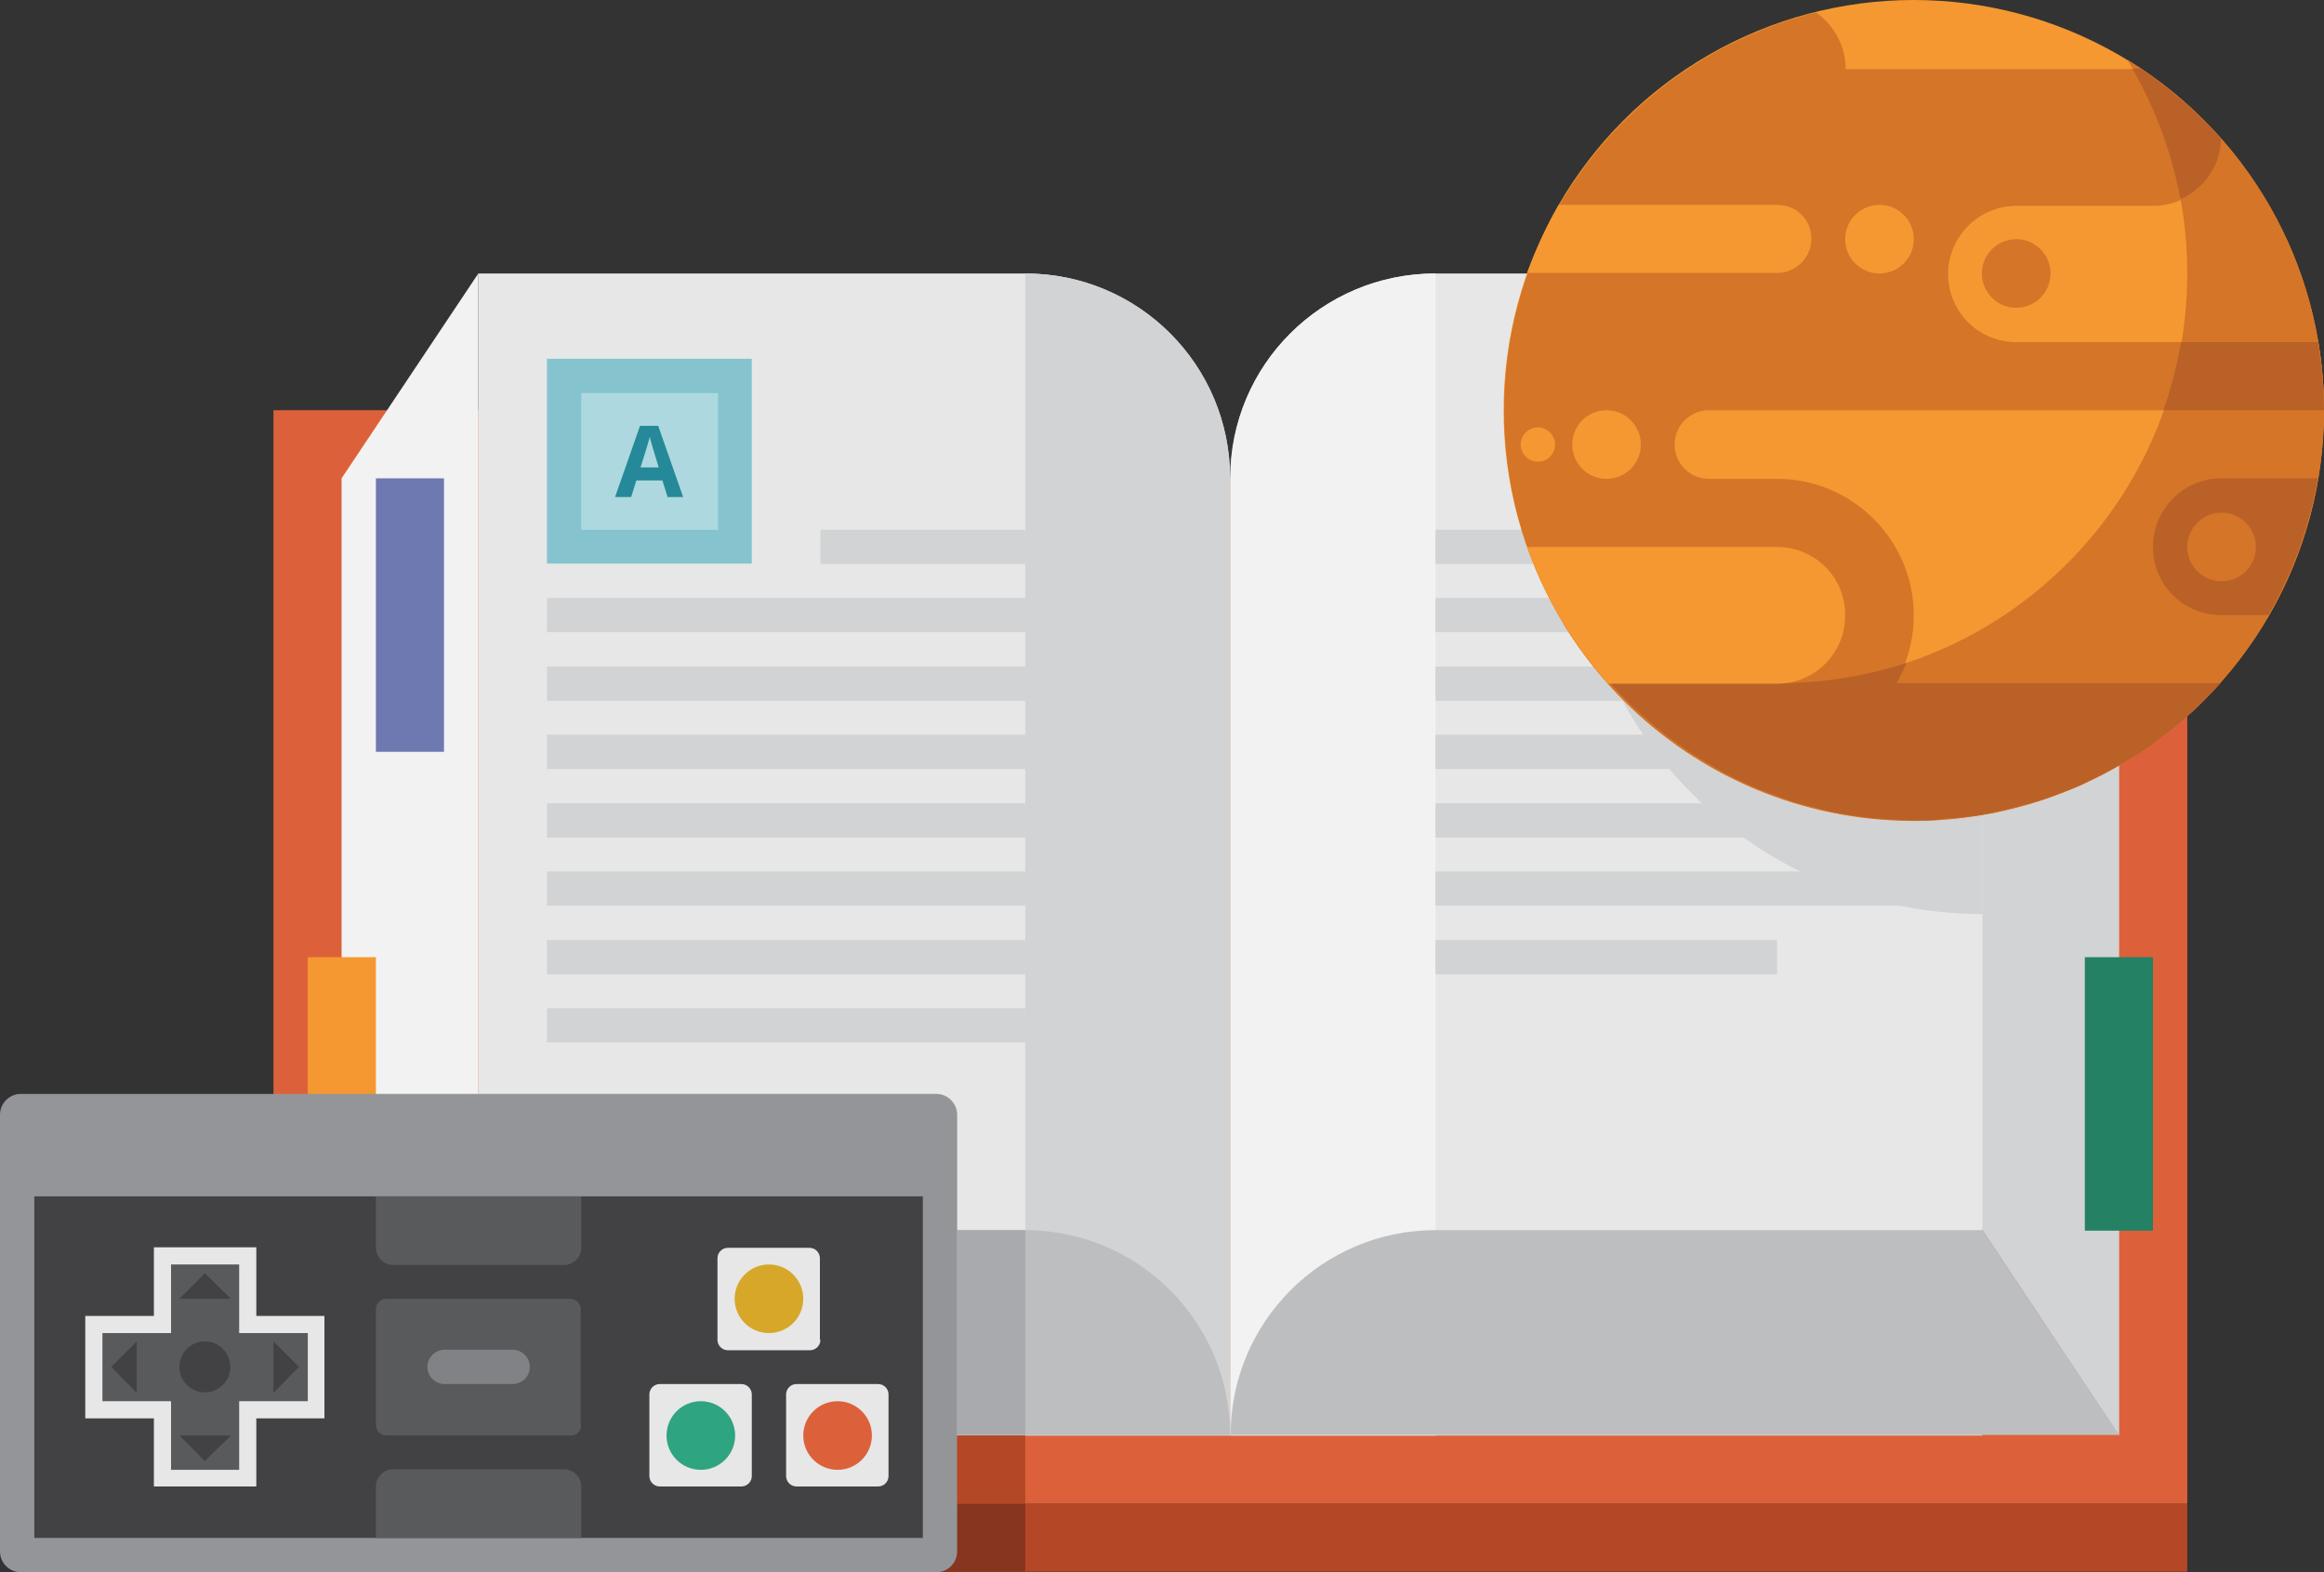 <?xml version="1.0" encoding="utf-8"?>
<!-- Generator: Adobe Illustrator 18.0.0, SVG Export Plug-In . SVG Version: 6.00 Build 0)  -->
<!DOCTYPE svg PUBLIC "-//W3C//DTD SVG 1.1//EN" "http://www.w3.org/Graphics/SVG/1.1/DTD/svg11.dtd">
<svg version="1.1" id="Layer_1" xmlns="http://www.w3.org/2000/svg" xmlns:xlink="http://www.w3.org/1999/xlink" x="0px" y="0px"
	 width="447px" height="302.4px" viewBox="0 0 447 302.4" enable-background="new 0 0 447 302.4" xml:space="preserve">
<rect x="0" y="0" width="447" height="302.4" fill="#333333" stroke="none"/>
<g>
	<rect x="52.6" y="289.2" fill="#B34726" width="368.1" height="13.1"/>
	<polygon fill="#DC613A" points="420.7,289.2 52.6,289.2 52.6,78.9 223.5,78.9 236.7,92 249.8,78.9 420.7,78.9 	"/>
	<polygon fill="#D2D3D4" points="407.6,92 381.3,52.6 368.1,184.1 381.3,236.6 407.6,276.1 	"/>
	<path fill="#E7E7E7" d="M197.2,52.6H92v223.5h144.6V92C236.6,70.2,219,52.6,197.2,52.6z"/>
	<path fill="#E7E7E7" d="M276.1,52.6h105.2v223.5H236.6V92C236.6,70.2,254.3,52.6,276.1,52.6z"/>
	<path fill="#D2D3D4" d="M197.2,52.6v223.5h39.4V92C236.6,70.2,219,52.6,197.2,52.6z"/>
	<path fill="#F2F2F2" d="M276.1,52.6v223.5h-39.4V92C236.6,70.2,254.3,52.6,276.1,52.6z"/>
	<path fill="#BDBEC0" d="M381.3,236.6H276.1c-21.8,0-39.4,17.7-39.4,39.4h170.9L381.3,236.6z"/>
	<path fill="#BDBEC0" d="M92,236.6h105.2c21.8,0,39.4,17.7,39.4,39.4H65.7L92,236.6z"/>
	<polygon fill="#F2F2F2" points="92,52.6 65.7,92 65.7,276.1 92,236.6 	"/>
	<g>
		<rect x="105.2" y="69" fill="#85C4CF" width="39.4" height="39.4"/>
		<rect x="111.8" y="75.6" fill="#AED8DF" width="26.3" height="26.3"/>
		<g>
			<path fill="#268999" d="M128.4,95.6l-1-3.2h-5l-1,3.2h-3.1l4.8-13.7h3.5l4.8,13.7H128.4z M126.7,89.9c-0.9-2.9-1.4-4.6-1.5-5
				c-0.1-0.4-0.2-0.7-0.2-0.9c-0.2,0.8-0.8,2.8-1.8,5.9H126.7z"/>
		</g>
	</g>
	<g>
		<rect x="157.8" y="101.9" fill="#D2D3D4" width="39.4" height="6.6"/>
		<rect x="105.2" y="115" fill="#D2D3D4" width="92" height="6.6"/>
		<rect x="105.2" y="128.2" fill="#D2D3D4" width="92" height="6.6"/>
		<rect x="105.2" y="141.3" fill="#D2D3D4" width="92" height="6.6"/>
		<rect x="105.2" y="154.5" fill="#D2D3D4" width="92" height="6.6"/>
		<rect x="105.2" y="167.6" fill="#D2D3D4" width="92" height="6.6"/>
		<rect x="105.2" y="180.8" fill="#D2D3D4" width="92" height="6.6"/>
		<rect x="105.2" y="193.9" fill="#D2D3D4" width="92" height="6.6"/>
	</g>
	<g>
		<rect x="276.1" y="101.9" fill="#D2D3D4" width="92" height="6.6"/>
		<rect x="276.1" y="115" fill="#D2D3D4" width="92" height="6.6"/>
		<rect x="276.1" y="128.2" fill="#D2D3D4" width="92" height="6.6"/>
		<rect x="276.1" y="141.3" fill="#D2D3D4" width="92" height="6.6"/>
		<rect x="276.1" y="154.5" fill="#D2D3D4" width="92" height="6.6"/>
		<rect x="276.1" y="167.6" fill="#D2D3D4" width="92" height="6.6"/>
		<rect x="276.1" y="180.8" fill="#D2D3D4" width="65.7" height="6.6"/>
	</g>
	<path fill="#D2D3D4" d="M313,57.5c-6.7,11.6-10.6,25.1-10.6,39.4c0,43.6,35.3,78.9,78.9,78.9V57.5H313z"/>
	<g>
		<circle fill="#F59831" cx="368.1" cy="78.9" r="78.9"/>
		<path fill="#D57528" d="M409.2,11.5c7.3,12,11.5,26,11.5,41.1c0,43.6-35.3,78.9-78.9,78.9c-15,0-29.1-4.2-41.1-11.5
			c13.9,22.7,38.8,37.8,67.4,37.8c43.6,0,78.9-35.3,78.9-78.9C447,50.4,431.9,25.4,409.2,11.5z"/>
		<g>
			<g>
				<path fill="#D57528" d="M426.9,131.5h-62.3c2.2-3.9,3.5-8.4,3.5-13.1c0-14.5-11.8-26.3-26.3-26.3h-13.1c-3.6,0-6.6-2.9-6.6-6.6
					c0-3.6,2.9-6.6,6.6-6.6H447c0-4.5-0.4-8.9-1.1-13.1h-58.1c-7.3,0-13.1-5.9-13.1-13.1s5.9-13.1,13.1-13.1h26.3
					c7.1,0,12.9-5.7,13.1-12.7c-4.6-5.2-9.8-9.7-15.5-13.6H355c0-4.5-2.3-8.5-5.7-10.9c-34.4,8.5-60,39.5-60,76.6
					c0,43.6,35.3,78.9,78.9,78.9C391.5,157.8,412.5,147.6,426.9,131.5z"/>
				<g>
					<path fill="#BA6128" d="M410.1,13.1c4.4,7.7,7.6,16.2,9.3,25.2c4.5-2,7.7-6.4,7.8-11.6c-0.2-0.2-0.4-0.4-0.5-0.6
						c-0.9-1-1.8-2-2.8-2.9c-0.3-0.3-0.6-0.6-0.9-0.9c-0.9-0.9-1.8-1.7-2.7-2.5c-0.4-0.3-0.8-0.7-1.2-1c-0.9-0.7-1.8-1.5-2.7-2.2
						c-0.5-0.4-1-0.7-1.4-1.1c-0.9-0.6-1.8-1.3-2.7-1.9c-0.2-0.1-0.4-0.3-0.7-0.4H410.1z"/>
					<path fill="#BA6128" d="M446.8,74.3c0-0.5-0.1-1-0.1-1.4c-0.1-1.3-0.2-2.6-0.4-3.9c-0.1-0.7-0.2-1.4-0.3-2
						c-0.1-0.4-0.1-0.8-0.2-1.2h-26.3c-0.8,4.5-1.9,8.9-3.4,13.1H447C447,77.4,446.9,75.8,446.8,74.3z"/>
					<path fill="#BA6128" d="M373.7,157.5c0.9-0.1,1.9-0.1,2.8-0.2c0.5-0.1,1-0.1,1.6-0.2c0.9-0.1,1.7-0.2,2.5-0.3
						c0.5-0.1,1.1-0.2,1.6-0.3c0.8-0.1,1.6-0.3,2.4-0.5c0.5-0.1,1.1-0.2,1.6-0.4c0.8-0.2,1.6-0.4,2.4-0.6c0.5-0.1,1-0.3,1.5-0.4
						c0.8-0.2,1.6-0.5,2.4-0.7c0.5-0.2,1-0.3,1.5-0.5c0.8-0.3,1.6-0.6,2.4-0.9c0.5-0.2,0.9-0.4,1.4-0.5c0.8-0.3,1.6-0.7,2.4-1
						c0.4-0.2,0.8-0.4,1.2-0.6c0.8-0.4,1.7-0.8,2.5-1.2c0.4-0.2,0.7-0.4,1.1-0.6c0.9-0.5,1.7-0.9,2.6-1.4c0.3-0.2,0.6-0.3,0.9-0.5
						c0.9-0.6,1.9-1.1,2.8-1.7c0.2-0.1,0.4-0.2,0.6-0.4c1.1-0.7,2.1-1.4,3.1-2.2c0,0,0.1,0,0.1-0.1c4.4-3.2,8.4-6.9,12-10.9
						c0,0,0,0,0,0l-62.3,0c0.7-1.2,1.3-2.6,1.9-3.9c-7.7,2.5-16,3.9-24.6,3.9c-15,0-29.1-4.2-41.1-11.5c0.8,1.3,1.6,2.6,2.5,3.8
						c0.2,0.3,0.4,0.6,0.6,0.9c0.7,1,1.4,2,2.2,2.9c0.2,0.3,0.4,0.6,0.7,0.8c1.9,2.4,4,4.6,6.2,6.8c0.2,0.2,0.5,0.5,0.7,0.7
						c0.9,0.8,1.8,1.6,2.7,2.4c0.3,0.3,0.6,0.5,0.9,0.8c1,0.9,2.1,1.7,3.2,2.6c0.1,0.1,0.2,0.2,0.4,0.3c1.2,0.9,2.5,1.8,3.8,2.7
						c0.3,0.2,0.6,0.4,0.8,0.5c1,0.6,2,1.3,3.1,1.9c0.4,0.2,0.8,0.4,1.1,0.7c1.1,0.6,2.1,1.2,3.2,1.7c0.3,0.1,0.5,0.3,0.8,0.4
						c1.4,0.7,2.8,1.3,4.2,1.9c0.3,0.1,0.6,0.2,0.8,0.3c1.1,0.5,2.3,0.9,3.5,1.3c0.4,0.2,0.9,0.3,1.3,0.5c1.1,0.4,2.2,0.7,3.3,1
						c0.4,0.1,0.8,0.2,1.2,0.3c1.5,0.4,3,0.8,4.5,1.1c0.2,0,0.4,0.1,0.6,0.1c1.3,0.3,2.6,0.5,4,0.7c0.5,0.1,1,0.1,1.5,0.2
						c1.1,0.1,2.3,0.3,3.4,0.3c0.5,0,0.9,0.1,1.4,0.1c1.6,0.1,3.2,0.2,4.8,0.2c1.4,0,2.8,0,4.2-0.1
						C372.8,157.6,373.2,157.6,373.7,157.5z"/>
				</g>
				<path fill="#BA6128" d="M414.1,105.2c0,7.3,5.9,13.1,13.1,13.1h9.1c4.6-8,7.9-16.9,9.5-26.3h-18.6
					C420,92,414.1,97.9,414.1,105.2z"/>
			</g>
			<path fill="#F59831" d="M341.8,105.2h-48.1c3.5,9.8,8.8,18.7,15.6,26.3h32.5c7.3,0,13.1-5.9,13.1-13.1
				C355,111.1,349.1,105.2,341.8,105.2z"/>
			<path fill="#F59831" d="M341.8,39.4h-42c-2.4,4.2-4.4,8.6-6.1,13.1h48.1c3.6,0,6.6-2.9,6.6-6.6S345.5,39.4,341.8,39.4z"/>
		</g>
		<circle fill="#D57528" cx="387.8" cy="52.6" r="6.6"/>
		<circle fill="#D57528" cx="427.3" cy="105.2" r="6.6"/>
		<circle fill="#F59831" cx="361.5" cy="46" r="6.6"/>
		<circle fill="#F59831" cx="309" cy="85.5" r="6.6"/>
		<circle fill="#F59831" cx="295.8" cy="85.5" r="3.3"/>
	</g>
	<rect x="401" y="184.1" fill="#248164" width="13.1" height="52.6"/>
	<rect x="72.3" y="92" fill="#6E78B1" width="13.1" height="52.6"/>
	<rect x="59.2" y="184.1" fill="#F59831" width="13.1" height="52.6"/>
	<rect x="170.9" y="289.2" fill="#87351E" width="26.3" height="13.1"/>
	<g>
		<g>
			<path fill="#939598" d="M184.1,298.4c0,2.2-1.8,4-4,4H4c-2.2,0-4-1.8-4-4v-84c0-2.2,1.8-4,4-4h176.1c2.2,0,4,1.8,4,4V298.4z"/>
		</g>
		<rect x="6.6" y="230.1" fill="#424143" width="170.9" height="65.7"/>
		<polygon fill="#E7E7E7" points="29.6,285.9 29.6,272.8 16.4,272.8 16.4,253.1 29.6,253.1 29.6,239.9 49.3,239.9 49.3,253.1 
			62.4,253.1 62.4,272.8 49.3,272.8 49.3,285.9 		"/>
		<polygon fill="#595A5C" points="59.2,256.4 46,256.4 46,243.2 32.9,243.2 32.9,256.4 19.7,256.4 19.7,269.5 32.9,269.5 
			32.9,282.7 46,282.7 46,269.5 59.2,269.5 		"/>
		<circle fill="#424143" cx="39.4" cy="262.9" r="4.9"/>
		<polygon fill="#424143" points="39.4,244.9 34.5,249.8 44.4,249.8 		"/>
		<polygon fill="#424143" points="39.4,281 44.4,276.1 34.5,276.1 		"/>
		<polygon fill="#424143" points="57.5,262.9 52.6,258 52.6,267.9 		"/>
		<polygon fill="#424143" points="21.4,262.9 26.3,267.9 26.3,258 		"/>
		<g>
			<g>
				<path fill="#E7E7E7" d="M144.6,283.9c0,1.1-0.9,2-2,2h-15.7c-1.1,0-2-0.9-2-2v-15.7c0-1.1,0.9-2,2-2h15.7c1.1,0,2,0.9,2,2V283.9
					z"/>
			</g>
			<circle fill="#2FA480" cx="134.8" cy="276.1" r="6.6"/>
		</g>
		<g>
			<g>
				<path fill="#E7E7E7" d="M170.9,283.9c0,1.1-0.9,2-2,2h-15.7c-1.1,0-2-0.9-2-2v-15.7c0-1.1,0.9-2,2-2h15.7c1.1,0,2,0.9,2,2V283.9
					z"/>
			</g>
			<circle fill="#DC613A" cx="161.1" cy="276.1" r="6.6"/>
		</g>
		<g>
			<g>
				<path fill="#E7E7E7" d="M157.8,257.7c0,1.1-0.9,2-2,2H140c-1.1,0-2-0.9-2-2v-15.7c0-1.1,0.9-2,2-2h15.7c1.1,0,2,0.9,2,2V257.7z"
					/>
			</g>
			<circle fill="#D7A729" cx="147.9" cy="249.8" r="6.6"/>
		</g>
		<path fill="#595A5C" d="M72.3,230.1v9.9c0,1.8,1.5,3.3,3.3,3.3h32.9c1.8,0,3.3-1.5,3.3-3.3v-9.9H72.3z"/>
		<path fill="#595A5C" d="M111.8,295.8v-9.9c0-1.8-1.5-3.3-3.3-3.3H75.6c-1.8,0-3.3,1.5-3.3,3.3v9.9H111.8z"/>
		<g>
			<path fill="#595A5C" d="M111.8,274.1c0,1.1-0.9,2-2,2H74.3c-1.1,0-2-0.9-2-2v-22.3c0-1.1,0.9-2,2-2h35.4c1.1,0,2,0.9,2,2V274.1z"
				/>
		</g>
		<path fill="#818285" d="M98.6,266.2H85.5c-1.8,0-3.3-1.5-3.3-3.3c0-1.8,1.5-3.3,3.3-3.3h13.1c1.8,0,3.3,1.5,3.3,3.3
			C101.9,264.8,100.4,266.2,98.6,266.2z"/>
	</g>
	<rect x="184.1" y="236.6" fill="#A8AAAD" width="13.1" height="39.4"/>
	<rect x="184.1" y="276.1" fill="#B34726" width="13.1" height="13.1"/>
</g>
</svg>
